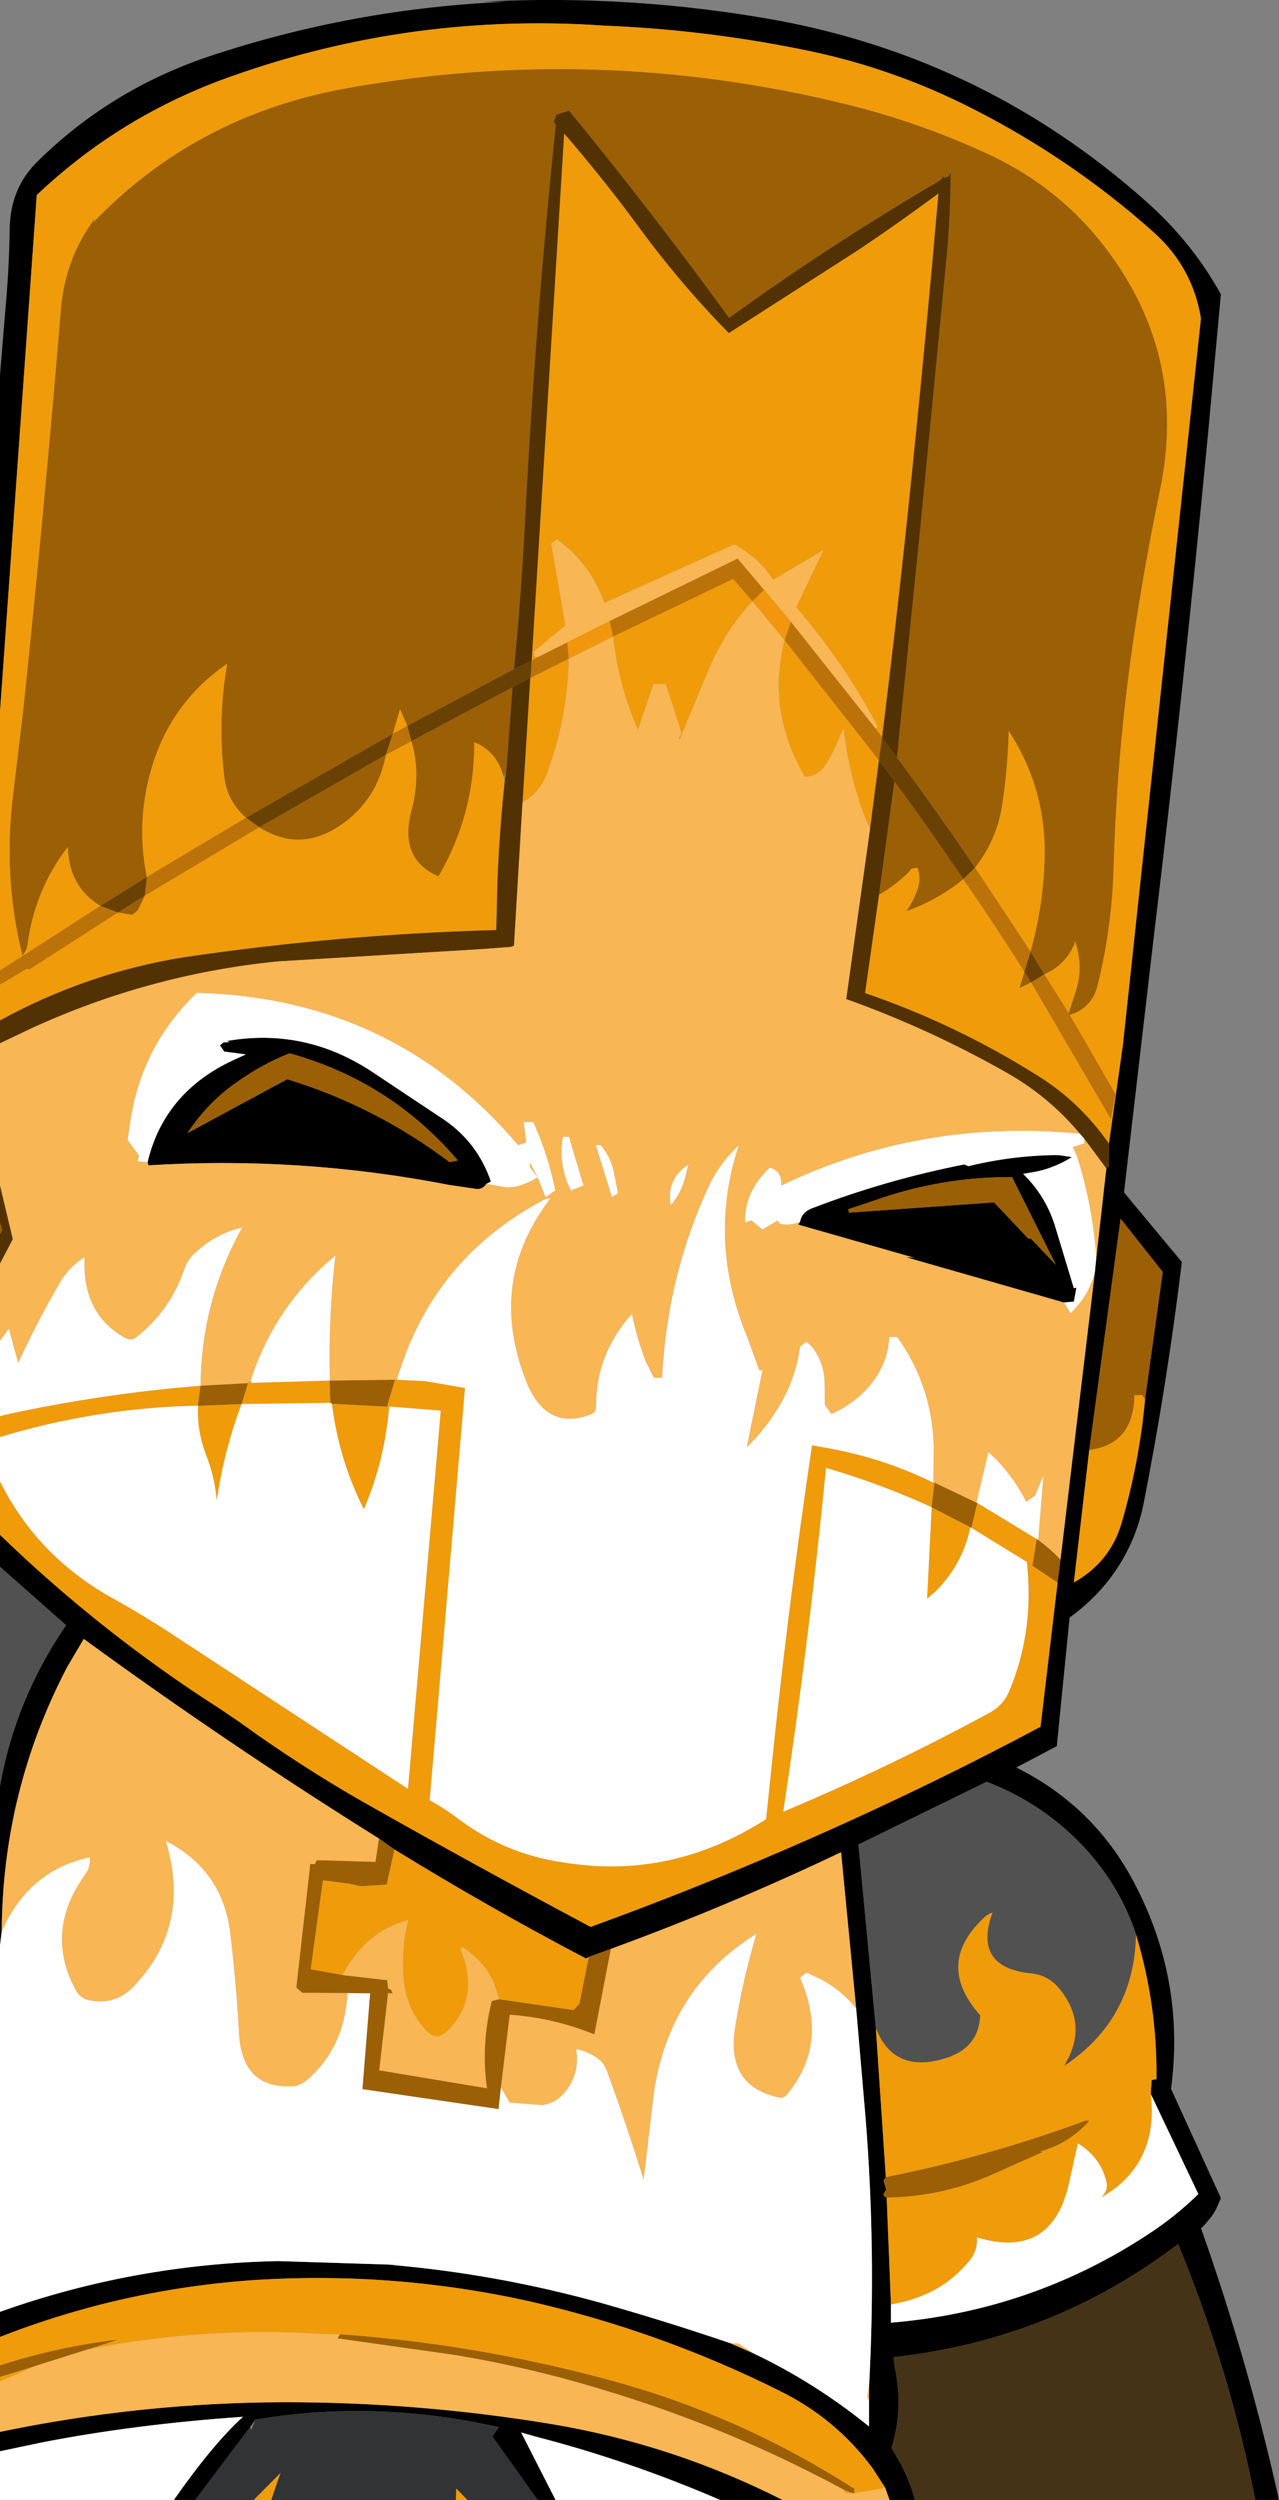 <?xml version="1.0" encoding="UTF-8" standalone="no"?>
<svg xmlns:xlink="http://www.w3.org/1999/xlink" height="438.4px" width="224.45px" xmlns="http://www.w3.org/2000/svg">
  <rect width="100%" height="100%" fill="#808080" stroke="none"/>
  <g transform="matrix(1.0, 0.0, 0.0, 1.0, 117.25, 170.2)">
    <path d="M77.35 30.35 L79.8 13.1 93.5 -114.35 Q92.05 -123.45 85.0 -129.65 70.7 -142.35 53.6 -151.05 38.95 -158.55 22.85 -161.65 6.05 -165.0 -11.1 -165.7 -44.85 -168.05 -76.4 -156.9 -95.9 -150.1 -110.8 -136.0 L-117.25 -45.45 -117.25 -104.45 -116.3 -115.95 Q-115.65 -123.0 -115.55 -130.05 -115.45 -137.0 -110.95 -141.6 -98.15 -154.35 -80.75 -160.25 -55.1 -168.8 -28.1 -169.9 L-32.45 -169.9 Q-6.5 -171.25 19.05 -166.65 55.75 -159.85 83.8 -134.95 91.9 -127.8 97.0 -118.6 L94.8 -94.7 Q90.55 -50.15 85.2 -5.7 L80.0 38.9 90.15 51.1 Q87.6 72.2 83.5 93.15 82.9 96.3 81.7 99.3 78.2 107.85 70.45 113.45 L68.2 136.0 61.1 139.75 Q74.65 146.5 81.7 159.8 90.8 177.0 88.25 196.1 L97.0 215.25 96.55 216.3 96.2 217.1 95.75 217.9 95.3 218.55 94.4 219.65 93.95 220.15 93.5 220.55 93.55 220.65 Q101.85 244.1 107.2 268.2 L103.05 268.2 Q98.45 245.05 89.5 223.3 67.55 240.05 39.55 243.15 L39.75 244.8 Q41.35 252.15 39.2 259.05 L40.35 261.05 Q42.3 264.4 43.3 268.2 L38.85 268.2 38.1 266.05 35.9 262.65 Q29.45 253.9 19.55 249.05 -1.4 238.6 -24.35 233.35 -48.0 228.1 -72.25 229.6 -95.65 231.15 -117.25 239.6 L-117.25 235.2 Q-93.65 226.8 -68.4 226.3 L-49.35 226.9 -48.8 226.95 Q-30.15 228.55 -11.9 233.6 -0.4 236.85 10.9 240.7 L14.9 242.45 Q25.75 247.6 35.25 255.3 L35.25 250.7 35.3 247.55 Q36.5 224.35 34.65 201.2 L33.0 182.0 30.35 154.6 Q10.5 164.05 -10.05 171.55 L-13.9 172.95 -14.4 173.25 Q-31.65 164.2 -48.05 154.1 L-50.75 152.2 Q-77.25 135.65 -102.55 117.2 L-105.5 122.2 Q-116.8 143.85 -116.95 168.5 L-117.25 170.95 -117.25 142.95 Q-114.55 127.95 -106.0 115.3 L-105.65 114.8 -117.25 104.55 -117.25 98.95 Q-99.4 116.2 -78.65 129.45 L-75.25 131.75 Q-64.7 139.4 -53.5 145.8 -33.8 156.95 -13.6 167.7 17.6 156.35 47.35 141.8 56.45 137.35 65.35 132.6 L68.35 107.3 68.85 103.3 74.9 52.8 75.15 50.25 76.9 34.7 77.4 34.3 77.35 30.35 M49.55 -139.25 L49.4 -139.35 49.6 -140.1 49.55 -139.25 M83.7 75.15 L86.8 52.85 79.4 43.5 73.9 84.05 71.2 107.3 Q77.6 103.7 79.6 96.8 82.7 86.15 83.7 75.15 M23.15 44.05 Q23.45 42.4 25.2 41.7 38.2 36.7 51.95 34.0 L52.7 34.3 Q60.45 32.4 68.45 32.35 L68.0 32.65 68.5 32.35 70.85 32.7 Q68.6 34.15 65.7 35.0 L64.6 35.25 62.3 35.65 Q66.2 39.45 67.85 44.65 L71.2 55.7 71.65 55.6 71.2 58.05 69.45 58.2 41.7 50.25 43.15 50.35 22.85 44.55 23.15 44.05 M63.65 47.0 L68.05 51.6 60.35 36.2 Q47.9 36.15 36.1 40.35 L31.6 41.85 31.75 42.45 57.2 40.65 63.2 47.0 63.65 47.0 M82.1 169.0 Q79.45 161.0 73.7 154.5 66.25 146.2 55.9 142.25 L33.4 153.25 36.45 185.4 38.2 211.6 37.8 212.15 38.25 213.7 38.25 213.8 37.9 214.35 Q37.55 214.9 38.35 215.15 L39.1 233.9 39.1 237.1 Q63.85 235.05 84.4 221.5 89.05 218.45 93.05 214.55 L84.7 197.0 84.85 194.55 85.7 194.4 Q85.85 181.45 82.1 169.0 M-117.25 256.25 Q-92.45 251.1 -67.2 251.05 -43.75 251.05 -20.65 254.85 0.75 258.4 20.1 268.2 L9.15 268.2 Q-6.7 261.35 -23.35 257.05 L-25.8 256.35 -19.75 268.2 -22.9 268.2 -30.85 257.05 -29.7 255.4 -34.2 254.5 Q-53.6 250.9 -72.45 254.1 L-73.35 255.4 -83.0 268.2 -86.75 268.2 Q-79.85 258.35 -74.6 253.6 -93.45 254.9 -109.9 258.1 L-117.25 259.65 -117.25 256.25 M-91.35 33.6 Q-88.45 21.35 -76.3 15.7 L-74.1 14.7 -77.9 14.2 -78.65 13.1 -78.0 12.6 -76.95 12.55 -77.45 12.35 Q-63.4 9.9 -51.35 18.15 L-40.0 25.7 Q-33.55 29.8 -31.1 37.0 L-31.9 37.4 Q-32.6 38.5 -33.9 38.25 L-38.35 37.6 Q-64.5 32.5 -91.2 34.15 L-91.35 33.6 M-38.35 33.6 L-36.9 33.3 Q-48.75 19.4 -66.45 14.5 -71.2 16.4 -75.45 19.4 -80.75 23.0 -84.35 28.5 L-66.85 19.05 Q-51.35 23.8 -38.35 33.6" fill="#000000" fill-rule="evenodd" stroke="none"/>
    <path d="M-117.25 -45.45 L-110.8 -136.0 Q-95.9 -150.1 -76.4 -156.9 -44.85 -168.05 -11.1 -165.7 6.05 -165.0 22.85 -161.65 38.95 -158.55 53.6 -151.05 70.7 -142.35 85.0 -129.65 92.05 -123.45 93.5 -114.35 L79.8 13.1 77.35 30.35 Q72.3 23.1 64.95 18.5 50.6 9.45 34.55 3.95 L37.0 -13.3 Q39.9 -15.0 42.15 -17.2 L42.7 -17.9 43.75 -18.05 Q44.55 -16.05 43.65 -13.85 42.9 -11.95 41.85 -10.45 47.4 -12.45 51.8 -16.05 57.35 -8.0 62.55 0.2 L61.7 3.05 63.7 2.05 77.7 26.0 78.5 21.7 70.45 7.75 Q74.35 6.6 75.35 2.6 77.85 -7.45 78.15 -17.95 78.8 -40.5 82.35 -62.7 84.1 -73.65 86.35 -84.5 90.95 -106.9 77.9 -125.15 69.4 -137.1 55.95 -143.25 44.15 -148.7 31.45 -151.85 -12.6 -162.7 -57.0 -154.6 -83.0 -149.75 -100.8 -131.25 L-100.7 -131.7 Q-105.85 -124.75 -106.55 -115.85 -109.45 -80.75 -113.15 -45.75 L-114.9 -31.05 Q-116.75 -16.55 -113.3 -2.7 -112.6 -3.55 -112.45 -4.5 -111.15 -14.25 -105.35 -21.7 L-105.2 -20.1 Q-104.55 -14.35 -99.6 -11.35 L-117.25 0.0 -117.25 -45.45 M68.35 107.3 L65.35 132.6 Q56.45 137.35 47.35 141.8 17.6 156.35 -13.6 167.7 -33.8 156.95 -53.5 145.8 -64.7 139.4 -75.25 131.75 L-78.65 129.45 Q-99.4 116.2 -117.25 98.95 L-117.25 89.6 Q-110.6 102.9 -97.15 110.25 -91.85 113.2 -86.7 116.6 L-45.65 143.5 -39.9 77.15 -48.95 76.45 Q-49.75 86.0 -53.4 94.45 -57.8 85.7 -59.0 75.95 L-49.35 76.45 -47.95 71.75 -47.6 71.75 -42.6 72.0 -35.65 73.2 -41.85 145.5 Q-39.15 146.95 -36.75 148.8 -28.55 154.95 -18.35 156.4 0.5 159.5 17.2 148.8 L17.75 143.5 Q20.8 113.2 25.25 83.25 L28.05 83.75 Q37.65 85.45 46.55 89.8 L46.75 89.8 46.25 94.1 Q38.5 90.55 30.35 88.0 L27.7 87.2 Q24.75 117.5 20.2 147.5 38.8 139.7 56.6 130.05 58.85 128.75 59.85 126.4 64.3 115.8 62.95 103.7 L53.2 97.7 54.25 93.35 64.7 99.7 63.95 104.35 68.35 107.3 M-48.05 154.1 Q-31.65 164.2 -14.4 173.25 L-13.9 172.95 -15.55 181.2 -16.6 182.3 -29.7 180.4 Q-30.7 175.2 -34.95 172.05 L-36.2 171.15 -36.45 171.6 Q-33.0 180.0 -38.55 185.75 -40.55 187.85 -42.35 185.95 -45.8 182.35 -46.35 177.25 -46.9 171.8 -45.6 166.5 -53.1 168.4 -57.15 176.15 L-62.75 175.15 -60.6 159.5 -56.0 160.1 -53.9 160.55 -49.4 160.25 -48.05 154.1 M-117.25 239.6 Q-95.65 231.15 -72.25 229.6 -48.0 228.1 -24.35 233.35 -1.4 238.6 19.55 249.05 29.45 253.9 35.9 262.65 L38.1 266.05 32.65 267.0 32.65 266.25 Q12.35 253.2 -10.8 247.05 -33.85 240.85 -57.55 239.15 L-60.95 239.05 Q-81.45 237.75 -101.75 241.75 L-96.65 240.1 Q-107.15 241.35 -117.25 244.6 L-117.25 239.6 M-23.95 -54.35 L-18.25 -146.8 Q-11.4 -138.9 -5.15 -130.4 2.15 -120.45 10.65 -111.8 L33.65 -126.55 Q40.65 -131.25 47.45 -136.3 45.35 -112.2 42.9 -88.3 40.5 -64.6 37.55 -40.9 L36.65 -42.1 36.55 -42.25 Q36.4 -42.45 36.65 -42.65 L36.85 -42.7 Q31.0 -53.85 22.5 -63.7 L27.3 -73.8 18.45 -68.55 Q15.75 -72.55 11.6 -74.75 L-11.2 -64.5 Q-13.65 -71.4 -19.5 -75.65 L-20.55 -74.9 -18.05 -60.55 -23.65 -55.9 -23.45 -55.05 -22.8 -55.0 -23.95 -54.35 M-9.65 -58.6 L11.4 -68.7 14.8 -64.8 Q9.8 -59.45 6.75 -51.95 L2.15 -40.9 2.05 -40.9 2.35 -41.75 -0.4 -50.25 -2.6 -50.25 -5.3 -42.3 Q-8.7 -50.1 -9.65 -58.6 M-17.45 -54.7 Q-17.65 -44.45 -21.2 -34.75 -22.5 -31.15 -25.55 -29.55 L-24.2 -51.3 -24.15 -51.35 -17.45 -54.7 M-73.75 72.35 L-73.25 71.85 -73.2 72.3 -59.4 71.9 -59.25 75.8 -74.85 76.0 Q-77.95 84.15 -79.2 92.9 -79.6 88.7 -81.05 85.0 -82.7 80.8 -82.5 76.3 L-74.85 76.0 -73.75 72.35 M20.45 -57.95 L37.0 -36.9 37.0 -36.85 35.45 -24.95 Q34.3 -27.3 33.55 -29.7 31.55 -35.95 30.8 -42.55 L30.2 -41.3 Q29.2 -38.65 27.75 -36.3 26.4 -34.1 24.0 -34.0 L23.05 -35.75 Q17.5 -46.4 20.45 -57.95 M53.85 -18.05 Q57.65 -22.9 58.6 -29.0 59.6 -35.5 59.75 -42.1 66.25 -32.15 66.1 -20.3 65.95 -11.6 63.6 -3.3 L53.85 -18.05 M66.0 0.65 Q69.7 -1.0 71.25 -4.6 L71.4 -5.25 Q73.0 -0.65 71.5 3.8 L70.3 7.5 66.0 0.65 M73.9 84.05 Q81.1 83.15 81.75 75.65 L81.8 74.45 83.2 74.45 83.7 75.15 Q82.7 86.15 79.6 96.8 77.6 103.7 71.2 107.3 L73.9 84.05 M53.05 97.6 Q51.7 104.05 47.0 108.8 L45.45 110.15 46.25 94.1 53.05 97.6 M36.45 185.4 Q39.65 193.7 49.05 190.6 54.55 188.7 54.75 183.2 46.75 174.2 55.4 166.1 56.05 165.45 56.95 165.15 53.4 174.8 63.75 175.85 66.7 176.15 68.65 178.5 73.9 184.9 69.5 192.05 81.8 183.9 82.1 169.0 85.85 181.45 85.7 194.4 L84.85 194.55 84.7 197.0 Q86.15 209.3 76.0 215.15 77.3 213.9 76.9 212.35 75.9 208.1 71.9 205.65 L70.5 211.95 Q67.65 226.2 54.2 222.15 54.3 224.4 53.05 226.0 48.05 232.4 39.1 233.9 L38.35 215.15 Q47.65 215.0 56.1 211.45 L65.75 207.15 65.15 207.1 Q70.25 205.75 73.8 201.8 73.8 201.4 72.0 202.15 55.3 208.2 38.2 211.6 L36.45 185.4 M38.25 213.8 L38.25 213.7 Q38.25 212.45 38.3 213.5 L38.25 213.8 M32.4 267.0 L31.8 267.0 Q31.05 267.1 30.75 266.35 L32.4 267.0 M-110.95 244.65 L-117.25 247.4 -117.25 246.6 -110.95 244.65 M-117.25 2.45 L-112.55 -0.35 -112.05 -0.25 -96.55 -10.2 -94.1 -9.8 Q-93.6 -10.05 -93.05 -10.65 L-91.85 -13.15 -71.75 -25.15 Q-64.7 -20.7 -57.65 -25.4 -51.05 -29.85 -49.55 -37.85 L-45.05 -40.25 Q-44.0 -36.85 -44.2 -33.3 -44.3 -30.8 -44.95 -28.35 -47.4 -19.55 -40.3 -16.55 -33.95 -27.5 -34.05 -40.05 L-33.3 -39.75 Q-29.9 -38.0 -28.9 -34.1 L-28.65 -33.4 Q-29.6 -24.5 -29.95 -15.6 L-30.15 -7.1 Q-57.85 -6.35 -85.15 -2.3 -102.1 0.45 -117.25 8.75 L-117.25 2.45 M-91.5 -16.4 Q-93.6 -26.75 -90.25 -36.85 -86.65 -47.5 -77.35 -53.85 -79.1 -43.9 -77.85 -33.8 -77.3 -29.65 -74.05 -26.8 L-91.5 -16.4 M-48.35 -41.5 L-47.05 -45.9 -45.75 -42.9 -48.35 -41.5 M-82.05 72.8 L-82.5 76.3 -82.85 76.3 Q-100.45 76.7 -117.25 81.8 L-117.25 78.15 -116.6 77.95 Q-99.5 74.2 -82.05 72.8 M-69.65 268.2 L-72.75 268.2 -68.0 263.4 -69.65 268.2 M-37.25 268.2 L-37.2 266.15 -35.2 268.2 -37.25 268.2" fill="#f09b0a" fill-rule="evenodd" stroke="none"/>
    <path d="M68.85 103.3 L68.35 107.3 63.95 104.35 64.7 99.7 64.95 99.85 Q67.3 101.6 68.85 103.3 M-50.75 152.2 L-48.05 154.1 -49.4 160.25 -53.9 160.55 -56.0 160.1 -60.6 159.5 -62.75 175.15 -57.15 176.15 -49.3 177.05 -49.15 178.5 -48.6 178.75 -48.35 179.35 -49.15 179.3 -50.7 192.85 -31.8 196.0 Q-32.85 188.3 -30.95 180.7 L-29.7 180.4 -16.6 182.3 -15.55 181.2 -13.9 172.95 -10.05 171.55 -12.95 186.55 Q-20.05 183.65 -27.8 183.1 L-29.35 195.85 -29.75 199.65 -53.65 196.15 -52.3 179.35 -56.25 179.3 -64.2 179.25 -65.25 178.35 -62.8 156.65 -62.0 156.7 -61.65 156.0 -51.35 156.3 -50.75 152.2 M-99.6 -11.35 Q-104.55 -14.35 -105.2 -20.1 L-105.35 -21.7 Q-111.15 -14.25 -112.45 -4.5 -112.6 -3.55 -113.3 -2.7 -116.75 -16.55 -114.9 -31.05 L-113.15 -45.75 Q-109.45 -80.75 -106.55 -115.85 -105.85 -124.75 -100.7 -131.7 L-100.8 -131.25 Q-83.0 -149.75 -57.0 -154.6 -12.6 -162.7 31.45 -151.85 44.15 -148.7 55.95 -143.25 69.4 -137.1 77.9 -125.15 90.95 -106.9 86.35 -84.5 84.1 -73.65 82.35 -62.7 78.8 -40.5 78.15 -17.95 77.85 -7.45 75.35 2.6 74.35 6.6 70.45 7.75 L70.3 7.5 71.5 3.8 Q73.0 -0.65 71.4 -5.25 L71.25 -4.6 Q69.7 -1.0 66.0 0.65 L63.6 -3.3 Q65.95 -11.6 66.1 -20.3 66.25 -32.15 59.75 -42.1 59.6 -35.5 58.6 -29.0 57.65 -22.9 53.85 -18.05 47.2 -27.85 40.15 -37.35 L44.3 -78.15 48.85 -124.95 Q49.55 -132.3 49.55 -139.25 L49.6 -140.1 49.4 -139.35 48.35 -138.95 48.2 -139.35 47.95 -138.7 Q28.8 -127.5 10.7 -114.45 -2.8 -133.0 -17.4 -150.8 L-19.65 -150.05 -20.05 -148.8 -19.7 -148.4 Q-23.35 -113.4 -25.15 -78.0 -25.8 -65.5 -27.05 -52.85 L-45.75 -42.9 -47.05 -45.9 -48.35 -41.5 -74.05 -26.8 Q-77.3 -29.65 -77.85 -33.8 -79.1 -43.9 -77.35 -53.85 -86.65 -47.5 -90.25 -36.85 -93.6 -26.75 -91.5 -16.4 L-99.6 -11.35 M63.7 2.05 L61.7 3.05 62.55 0.2 63.7 2.05 M51.8 -16.05 Q47.4 -12.45 41.85 -10.45 42.9 -11.95 43.65 -13.85 44.55 -16.05 43.75 -18.05 L42.7 -17.9 42.15 -17.2 Q39.9 -15.0 37.0 -13.3 L39.7 -33.2 Q45.9 -24.8 51.8 -16.05 M-82.05 72.8 L-73.75 72.35 -74.85 76.0 -82.5 76.3 -82.05 72.8 M-59.35 71.9 L-47.95 71.75 -49.35 76.45 -59.0 75.95 -59.25 75.8 -59.4 71.9 -59.35 71.9 M46.75 89.8 L54.1 93.3 54.25 93.35 53.2 97.7 53.05 97.6 46.25 94.1 46.75 89.8 M73.9 84.05 L79.4 43.5 86.8 52.85 83.7 75.15 83.2 74.45 81.8 74.45 81.75 75.65 Q81.1 83.15 73.9 84.05 M63.65 47.0 L63.2 47.0 57.2 40.65 31.75 42.45 31.6 41.85 36.1 40.35 Q47.9 36.15 60.35 36.2 L68.05 51.6 63.65 47.0 M38.35 215.15 Q37.55 214.9 37.9 214.35 L38.25 213.8 38.3 213.5 Q38.25 212.45 38.25 213.7 L37.8 212.15 38.2 211.6 Q55.3 208.2 72.0 202.15 73.8 201.4 73.8 201.8 70.25 205.75 65.15 207.1 L65.75 207.15 56.1 211.45 Q47.65 215.0 38.35 215.15 M32.65 267.0 L32.4 267.0 30.75 266.35 Q10.45 255.4 -11.5 248.85 -24.4 244.9 -37.85 242.7 L-58.05 239.85 -57.55 239.15 Q-33.85 240.85 -10.8 247.05 12.35 253.2 32.65 266.25 L32.65 267.0 M-101.75 241.75 L-110.95 244.65 -117.25 246.6 -117.25 244.6 Q-107.15 241.35 -96.65 240.1 L-101.75 241.75 M-28.9 -34.1 Q-29.9 -38.0 -33.3 -39.75 L-34.05 -40.05 Q-33.95 -27.5 -40.3 -16.55 -47.4 -19.55 -44.95 -28.35 -44.3 -30.8 -44.2 -33.3 -44.0 -36.85 -45.05 -40.25 L-27.3 -49.7 -28.4 -34.9 -28.9 -34.1 M-49.55 -37.85 Q-51.05 -29.85 -57.65 -25.4 -64.7 -20.7 -71.75 -25.15 L-49.55 -37.85 M-91.85 -13.15 L-93.05 -10.65 Q-93.6 -10.05 -94.1 -9.8 L-96.55 -10.2 -91.85 -13.15 M-38.35 33.6 Q-51.35 23.8 -66.85 19.05 L-84.35 28.5 Q-80.75 23.0 -75.45 19.4 -71.2 16.4 -66.45 14.5 -48.75 19.4 -36.9 33.3 L-38.35 33.6 M-117.25 46.25 L-117.25 44.2 -116.85 45.5 -117.25 46.25" fill="#9b5f06" fill-rule="evenodd" stroke="none"/>
    <path d="M77.35 30.35 L77.4 34.3 76.9 34.7 73.0 29.45 72.25 28.6 Q66.65 21.9 58.95 17.65 45.55 10.1 31.25 5.0 L35.45 -24.95 37.0 -36.85 39.7 -33.2 37.0 -13.3 34.55 3.95 Q50.6 9.45 64.95 18.5 72.3 23.1 77.35 30.35 M37.55 -40.9 Q40.5 -64.6 42.9 -88.3 45.35 -112.2 47.45 -136.3 40.65 -131.25 33.65 -126.55 L10.65 -111.8 Q2.15 -120.45 -5.15 -130.4 -11.4 -138.9 -18.25 -146.8 L-23.95 -54.35 -27.05 -52.85 Q-25.8 -65.5 -25.15 -78.0 -23.35 -113.4 -19.7 -148.4 L-20.05 -148.8 -19.65 -150.05 -17.4 -150.8 Q-2.8 -133.0 10.7 -114.45 28.8 -127.5 47.95 -138.7 L48.2 -139.35 48.35 -138.95 49.4 -139.35 49.55 -139.25 Q49.55 -132.3 48.85 -124.95 L44.3 -78.15 40.15 -37.35 37.55 -40.85 37.55 -40.9 M2.05 -40.9 L2.15 -40.9 Q1.85 -40.3 2.05 -40.9 M-25.55 -29.55 L-27.05 -4.35 -27.6 -4.15 -33.0 -3.75 -68.6 -1.6 Q-91.3 0.7 -112.0 10.25 L-117.25 12.75 -117.25 8.75 Q-102.1 0.45 -85.15 -2.3 -57.85 -6.35 -30.15 -7.1 L-29.95 -15.6 Q-29.6 -24.5 -28.65 -33.4 L-28.4 -34.9 -27.3 -49.7 -24.2 -51.3 -25.55 -29.55 M-117.25 37.65 L-115.0 47.1 -117.25 51.4 -117.25 46.25 -116.85 45.5 -117.25 44.2 -117.25 37.65" fill="#523203" fill-rule="evenodd" stroke="none"/>
    <path d="M-117.25 0.0 L-99.6 -11.35 -96.55 -10.2 -112.05 -0.25 -112.55 -0.35 -117.25 2.45 -117.25 0.0 M70.45 7.75 L78.5 21.7 77.7 26.0 63.7 2.05 66.0 0.65 70.3 7.5 70.45 7.75 M62.55 0.2 Q57.35 -8.0 51.8 -16.05 L53.85 -18.05 63.6 -3.3 62.55 0.2 M37.55 -40.9 L37.55 -40.85 37.0 -36.9 20.45 -57.95 21.55 -61.15 36.55 -42.25 36.65 -42.1 37.55 -40.9 M-23.95 -54.35 L-22.8 -55.0 -17.7 -57.55 -17.45 -54.7 -24.15 -51.35 -23.95 -54.35 M14.8 -64.8 L11.4 -68.7 -9.65 -58.6 -10.25 -61.3 12.2 -72.25 16.85 -66.75 14.8 -64.8 M-45.05 -40.25 L-49.55 -37.85 -48.35 -41.5 -45.75 -42.9 -45.05 -40.25 M-71.75 -25.15 L-91.85 -13.15 -91.5 -16.4 -74.05 -26.8 -71.75 -25.15" fill="#bb7309" fill-rule="evenodd" stroke="none"/>
    <path d="M37.55 -40.85 L40.15 -37.35 Q47.2 -27.85 53.85 -18.05 L51.8 -16.05 Q45.9 -24.8 39.7 -33.2 L37.0 -36.85 37.0 -36.9 37.55 -40.85 M-27.05 -52.85 L-23.95 -54.35 -24.15 -51.35 -24.2 -51.3 -27.3 -49.7 -45.05 -40.25 -45.75 -42.9 -27.05 -52.85 M63.6 -3.3 L66.0 0.65 63.7 2.05 62.55 0.2 63.6 -3.3 M-96.55 -10.2 L-99.6 -11.35 -91.5 -16.4 -91.85 -13.15 -96.55 -10.2 M-74.05 -26.8 L-48.35 -41.5 -49.55 -37.85 -71.75 -25.15 -74.05 -26.8" fill="#6a4104" fill-rule="evenodd" stroke="none"/>
    <path d="M76.9 34.7 L75.15 50.25 Q74.45 41.0 71.75 32.55 L71.05 30.95 73.05 30.3 73.0 29.45 76.9 34.7 M74.9 52.8 L68.85 103.3 Q67.3 101.6 64.95 99.85 L65.85 88.6 64.35 92.1 62.85 93.15 Q60.75 89.05 57.6 85.75 L56.2 84.45 54.1 93.3 46.75 89.8 46.55 89.8 46.6 83.45 Q46.35 72.85 40.2 64.25 L38.8 64.25 Q38.6 68.75 35.7 72.4 32.95 75.85 28.65 77.75 L27.5 76.15 27.45 71.95 Q27.35 69.45 26.05 67.15 25.35 65.9 24.25 65.1 L23.15 65.95 Q22.65 69.8 21.1 73.3 18.4 79.15 13.8 83.6 L16.55 70.1 16.0 70.1 13.8 64.05 Q6.9 47.3 12.4 30.65 8.95 33.85 7.0 38.1 -0.2 53.8 -1.05 71.4 L-2.5 71.4 -3.9 68.6 Q-5.45 64.6 -6.35 60.2 -12.7 67.25 -12.65 76.5 -12.65 77.55 -13.75 77.9 -21.55 80.75 -25.0 71.8 -31.75 54.4 -20.65 39.95 -21.35 39.95 -21.9 40.25 -41.4 50.6 -47.6 71.75 L-47.95 71.75 -59.35 71.9 Q-59.65 60.85 -58.4 49.95 L-60.7 52.0 Q-69.5 60.25 -73.25 71.85 L-73.75 72.35 -82.05 72.8 Q-81.95 58.05 -74.75 45.05 -79.6 46.2 -83.15 49.65 -84.35 50.75 -84.85 52.2 -87.25 59.45 -93.2 64.2 -94.25 65.05 -95.3 64.4 -102.9 60.2 -102.4 50.25 -105.2 52.0 -106.8 54.85 -110.8 61.7 -114.05 68.8 L-115.7 62.8 -117.25 64.9 -117.25 51.4 -115.0 47.1 -117.25 37.65 -117.25 12.75 -112.0 10.25 Q-91.3 0.7 -68.6 -1.6 L-33.0 -3.75 -27.6 -4.15 -27.05 -4.35 -25.55 -29.55 Q-22.5 -31.15 -21.2 -34.75 -17.65 -44.45 -17.45 -54.7 L-9.65 -58.6 Q-8.7 -50.1 -5.3 -42.3 L-2.6 -50.25 -0.4 -50.25 2.35 -41.75 2.05 -40.9 Q1.85 -40.3 2.15 -40.9 L6.75 -51.95 Q9.8 -59.45 14.8 -64.8 L20.45 -57.95 Q17.5 -46.4 23.05 -35.75 L24.0 -34.0 Q26.4 -34.1 27.75 -36.3 29.2 -38.65 30.2 -41.3 L30.8 -42.55 Q31.55 -35.95 33.55 -29.7 34.3 -27.3 35.45 -24.95 L31.25 5.0 Q45.55 10.1 58.95 17.65 66.65 21.9 72.25 28.6 44.35 25.9 19.85 37.7 20.0 35.15 17.85 34.55 13.35 38.75 13.5 44.2 L14.6 43.8 16.55 45.4 19.2 43.85 19.55 44.3 19.85 44.45 Q21.55 44.75 23.15 44.05 L22.85 44.55 43.15 50.35 41.7 50.25 69.45 58.2 70.65 60.1 71.65 59.0 Q74.05 56.3 74.9 52.8 M-116.95 168.5 Q-116.8 143.85 -105.5 122.2 L-102.55 117.2 Q-77.25 135.65 -50.75 152.2 L-51.35 156.3 -61.65 156.0 -62.0 156.7 -62.8 156.65 -65.25 178.35 -64.2 179.25 -56.25 179.3 Q-56.8 189.0 -63.5 194.65 -64.3 195.3 -65.4 195.6 -74.75 196.4 -75.3 186.35 -75.8 177.45 -76.85 168.7 -78.2 157.75 -88.15 152.6 -83.65 167.55 -93.8 178.15 -97.15 181.6 -101.85 180.5 -103.25 180.15 -104.05 178.6 -109.45 168.45 -102.3 158.5 -101.3 157.15 -101.5 155.5 -112.2 157.75 -116.95 168.5 M-10.05 171.55 Q10.5 164.05 30.35 154.6 L33.0 182.0 Q30.45 178.8 26.75 176.85 L24.25 175.7 23.15 176.6 Q28.25 188.3 20.8 197.15 20.15 197.9 19.15 197.55 10.15 195.45 11.75 185.35 13.1 176.95 15.5 168.9 -0.7 179.0 -2.75 198.85 L-4.3 212.0 Q-7.35 202.2 -10.8 192.8 -11.35 191.35 -12.8 190.45 -14.45 189.45 -16.15 189.1 -15.4 193.6 -18.35 196.95 -19.75 198.55 -22.05 198.95 L-27.8 198.5 -29.35 195.85 -27.8 183.1 Q-20.05 183.65 -12.95 186.55 L-10.05 171.55 M35.3 247.55 L35.25 250.7 34.95 250.15 35.3 247.55 M14.9 242.45 L10.9 240.7 12.35 240.75 14.9 242.45 M-48.8 226.95 L-49.35 226.9 -46.55 226.8 -48.8 226.95 M38.1 266.05 L38.85 268.2 20.1 268.2 Q0.75 258.4 -20.65 254.85 -43.75 251.05 -67.2 251.05 -92.45 251.1 -117.25 256.25 L-117.25 247.4 -110.95 244.65 -101.75 241.75 Q-81.45 237.75 -60.95 239.05 L-57.55 239.15 -58.05 239.85 -37.85 242.7 Q-24.4 244.9 -11.5 248.85 10.45 255.4 30.75 266.35 31.05 267.1 31.8 267.0 L32.4 267.0 32.65 267.0 38.1 266.05 M-22.8 -55.0 L-23.45 -55.05 -23.65 -55.9 -18.05 -60.55 -20.55 -74.9 -19.5 -75.65 Q-13.65 -71.4 -11.2 -64.5 L11.6 -74.75 Q15.75 -72.55 18.45 -68.55 L27.3 -73.8 22.5 -63.7 Q31.0 -53.85 36.85 -42.7 L36.65 -42.65 Q36.4 -42.45 36.55 -42.25 L21.55 -61.15 16.85 -66.75 12.2 -72.25 -10.25 -61.3 -17.7 -57.55 -22.8 -55.0 M3.3 34.9 L3.6 34.0 Q-0.2 36.4 0.4 40.85 L0.5 41.1 Q2.65 38.6 3.3 34.9 M-31.9 37.4 L-29.1 37.9 Q-26.35 38.4 -22.9 36.25 L-24.25 34.5 -24.25 33.65 -22.9 36.25 -21.5 39.75 -19.8 38.55 Q-20.75 33.8 -22.55 29.2 L-23.65 26.55 -25.35 26.55 -24.9 30.15 -26.35 30.6 Q-48.15 4.8 -82.7 3.9 -92.65 13.4 -94.5 27.25 L-94.85 29.7 -92.85 32.45 -93.1 33.45 -91.35 33.6 -91.2 34.15 Q-64.5 32.5 -38.35 37.6 L-33.9 38.25 Q-32.6 38.5 -31.9 37.4 M-76.15 44.45 L-76.3 44.6 Q-76.35 45.1 -76.15 44.45 M-11.85 30.6 L-12.7 30.6 -9.85 39.75 -8.8 39.05 -9.6 34.95 Q-10.2 32.5 -11.85 30.6 M-17.4 29.15 L-18.45 29.15 Q-19.3 33.85 -17.25 38.15 L-17.05 38.55 -14.85 37.7 -17.4 29.15 M-29.7 180.4 L-30.95 180.7 Q-32.85 188.3 -31.8 196.0 L-50.7 192.85 -49.15 179.3 -48.35 179.35 -48.6 178.75 -49.15 178.5 -49.3 177.05 -57.15 176.15 Q-53.1 168.4 -45.6 166.5 -46.9 171.8 -46.35 177.25 -45.8 182.35 -42.35 185.95 -40.55 187.85 -38.55 185.75 -33.0 180.0 -36.45 171.6 L-36.2 171.15 -34.95 172.05 Q-30.7 175.2 -29.7 180.4" fill="#f8b654" fill-rule="evenodd" stroke="none"/>
    <path d="M14.8 -64.8 L16.85 -66.75 21.55 -61.15 20.45 -57.95 14.8 -64.8 M-10.25 -61.3 L-9.65 -58.6 -17.45 -54.7 -17.7 -57.55 -10.25 -61.3" fill="#f2960d" fill-rule="evenodd" stroke="none"/>
    <path d="M75.15 50.25 L74.9 52.8 Q74.05 56.3 71.65 59.0 L70.65 60.1 69.45 58.2 71.2 58.05 71.65 55.6 71.2 55.7 67.85 44.65 Q66.2 39.45 62.3 35.65 L64.6 35.25 65.7 35.0 Q68.6 34.15 70.85 32.7 L68.5 32.35 68.0 32.65 68.45 32.35 Q60.45 32.4 52.7 34.3 L51.95 34.0 Q38.2 36.7 25.2 41.7 23.45 42.4 23.15 44.05 21.55 44.75 19.85 44.45 L19.55 44.3 19.2 43.85 16.55 45.4 14.6 43.8 13.5 44.2 Q13.35 38.75 17.85 34.55 20.0 35.15 19.85 37.7 44.35 25.9 72.25 28.6 L73.0 29.45 73.05 30.3 71.05 30.95 71.75 32.55 Q74.45 41.0 75.15 50.25 M-117.25 170.95 L-116.95 168.5 Q-112.2 157.75 -101.5 155.5 -101.3 157.15 -102.3 158.5 -109.45 168.45 -104.05 178.6 -103.25 180.15 -101.85 180.5 -97.15 181.6 -93.8 178.15 -83.65 167.55 -88.15 152.6 -78.2 157.75 -76.85 168.7 -75.8 177.45 -75.3 186.35 -74.75 196.4 -65.4 195.6 -64.3 195.3 -63.5 194.65 -56.8 189.0 -56.25 179.3 L-52.3 179.35 -53.65 196.15 -29.75 199.65 -29.35 195.85 -27.8 198.5 -22.05 198.95 Q-19.75 198.55 -18.35 196.95 -15.4 193.6 -16.15 189.1 -14.45 189.45 -12.8 190.45 -11.35 191.35 -10.8 192.8 -7.35 202.2 -4.3 212.0 L-2.75 198.85 Q-0.7 179.0 15.5 168.9 13.1 176.95 11.75 185.35 10.15 195.45 19.15 197.55 20.15 197.9 20.8 197.15 28.25 188.3 23.15 176.6 L24.25 175.7 26.75 176.85 Q30.45 178.8 33.0 182.0 L34.65 201.2 Q36.5 224.35 35.3 247.55 L34.95 250.15 35.25 250.7 35.25 255.3 Q25.75 247.6 14.9 242.45 L12.35 240.75 10.9 240.7 Q-0.4 236.85 -11.9 233.6 -30.15 228.55 -48.8 226.95 L-46.55 226.8 -49.35 226.9 -68.4 226.3 Q-93.65 226.8 -117.25 235.2 L-117.25 170.95 M-117.25 64.9 L-115.7 62.8 -114.05 68.8 Q-110.8 61.7 -106.8 54.85 -105.2 52.0 -102.4 50.25 -102.9 60.2 -95.3 64.4 -94.25 65.05 -93.2 64.2 -87.25 59.45 -84.85 52.2 -84.35 50.75 -83.15 49.65 -79.6 46.2 -74.75 45.05 -81.95 58.05 -82.05 72.8 -99.5 74.2 -116.6 77.95 L-117.25 78.15 -117.25 64.9 M-73.25 71.85 Q-69.5 60.25 -60.7 52.0 L-58.4 49.95 Q-59.65 60.85 -59.35 71.9 L-59.4 71.9 -73.2 72.3 -73.25 71.85 M-47.6 71.75 Q-41.4 50.6 -21.9 40.25 -21.35 39.95 -20.65 39.95 -31.75 54.4 -25.0 71.8 -21.55 80.75 -13.75 77.9 -12.65 77.55 -12.65 76.5 -12.7 67.25 -6.35 60.2 -5.45 64.6 -3.9 68.6 L-2.5 71.4 -1.05 71.4 Q-0.2 53.8 7.0 38.1 8.95 33.85 12.4 30.65 6.9 47.3 13.8 64.05 L16.0 70.1 16.55 70.1 13.8 83.6 Q18.4 79.15 21.1 73.3 22.65 69.8 23.15 65.95 L24.25 65.1 Q25.35 65.9 26.05 67.15 27.35 69.45 27.45 71.95 L27.5 76.15 28.65 77.75 Q32.95 75.85 35.7 72.4 38.6 68.75 38.8 64.25 L40.2 64.25 Q46.35 72.85 46.6 83.45 L46.55 89.8 Q37.65 85.45 28.05 83.75 L25.25 83.25 Q20.8 113.2 17.75 143.5 L17.2 148.8 Q0.5 159.5 -18.35 156.4 -28.55 154.95 -36.75 148.8 -39.15 146.95 -41.85 145.5 L-35.65 73.2 -42.6 72.0 -47.6 71.75 M54.1 93.3 L56.2 84.45 57.6 85.75 Q60.75 89.05 62.85 93.15 L64.35 92.1 65.85 88.6 64.95 99.85 64.7 99.7 54.25 93.35 54.1 93.3 M3.3 34.9 Q2.65 38.6 0.5 41.1 L0.4 40.85 Q-0.2 36.4 3.6 34.0 L3.3 34.9 M53.2 97.7 L62.95 103.7 Q64.3 115.8 59.85 126.4 58.85 128.75 56.6 130.05 38.8 139.7 20.2 147.5 24.75 117.5 27.7 87.2 L30.35 88.0 Q38.5 90.55 46.25 94.1 L45.45 110.15 47.0 108.8 Q51.7 104.05 53.05 97.6 L53.2 97.7 M84.7 197.0 L93.05 214.55 Q89.05 218.45 84.4 221.5 63.85 235.05 39.1 237.1 L39.1 233.9 Q48.05 232.4 53.05 226.0 54.3 224.4 54.2 222.15 67.65 226.2 70.5 211.95 L71.9 205.65 Q75.9 208.1 76.9 212.35 77.3 213.9 76.0 215.15 86.15 209.3 84.7 197.0 M-91.35 33.6 L-93.1 33.45 -92.85 32.45 -94.85 29.7 -94.5 27.25 Q-92.65 13.4 -82.7 3.9 -48.15 4.8 -26.35 30.6 L-24.9 30.15 -25.35 26.55 -23.65 26.55 -22.55 29.2 Q-20.75 33.8 -19.8 38.55 L-21.5 39.75 -22.9 36.25 -24.25 33.65 -24.25 34.5 -22.9 36.25 Q-26.35 38.4 -29.1 37.9 L-31.9 37.4 -31.1 37.0 Q-33.55 29.8 -40.0 25.7 L-51.35 18.15 Q-63.4 9.9 -77.45 12.35 L-76.95 12.55 -78.0 12.6 -78.65 13.1 -77.9 14.2 -74.1 14.7 -76.3 15.7 Q-88.45 21.35 -91.35 33.6 M-17.4 29.15 L-14.85 37.7 -17.05 38.55 -17.25 38.15 Q-19.3 33.85 -18.45 29.15 L-17.4 29.15 M-11.85 30.6 Q-10.2 32.5 -9.6 34.95 L-8.8 39.05 -9.85 39.75 -12.7 30.6 -11.85 30.6 M-76.15 44.45 Q-76.35 45.1 -76.3 44.6 L-76.15 44.45 M-59.25 75.8 L-59.0 75.95 Q-57.8 85.7 -53.4 94.45 -49.75 86.0 -48.95 76.45 L-39.9 77.15 -45.65 143.5 -86.7 116.6 Q-91.85 113.2 -97.15 110.25 -110.6 102.9 -117.25 89.6 L-117.25 81.8 Q-100.45 76.7 -82.85 76.3 L-82.5 76.3 Q-82.7 80.8 -81.05 85.0 -79.6 88.7 -79.2 92.9 -77.95 84.15 -74.85 76.0 L-59.25 75.8 M-86.75 268.2 L-117.25 268.2 -117.25 259.65 -109.9 258.1 Q-93.45 254.9 -74.6 253.6 -79.85 258.35 -86.75 268.2 M-19.75 268.2 L-25.8 256.35 -23.35 257.05 Q-6.7 261.35 9.15 268.2 L-19.75 268.2" fill="#ffffff" fill-rule="evenodd" stroke="none"/>
    <path d="M-117.25 104.55 L-105.65 114.8 -106.0 115.3 Q-114.55 127.95 -117.25 142.95 L-117.25 104.55 M36.45 185.4 L33.4 153.25 55.9 142.25 Q66.25 146.2 73.7 154.5 79.45 161.0 82.1 169.0 81.8 183.9 69.5 192.05 73.9 184.9 68.65 178.5 66.7 176.15 63.75 175.85 53.4 174.8 56.95 165.15 56.05 165.45 55.4 166.1 46.75 174.2 54.75 183.2 54.55 188.7 49.05 190.6 39.65 193.7 36.45 185.4" fill="#515151" fill-rule="evenodd" stroke="none"/>
    <path d="M43.3 268.2 Q42.3 264.4 40.35 261.05 L39.2 259.05 Q41.35 252.15 39.75 244.8 L39.55 243.15 Q67.55 240.05 89.5 223.3 98.45 245.05 103.05 268.2 L43.3 268.2" fill="#453318" fill-rule="evenodd" stroke="none"/>
    <path d="M-69.65 268.2 L-68.0 263.4 -72.75 268.2 -83.0 268.2 -73.35 255.4 -73.15 255.9 -72.45 254.1 Q-53.6 250.9 -34.2 254.5 L-29.7 255.4 -30.85 257.05 -22.9 268.2 -35.2 268.2 -37.2 266.15 -37.25 268.2 -69.65 268.2" fill="#323335" fill-rule="evenodd" stroke="none"/>
  </g>
</svg>

